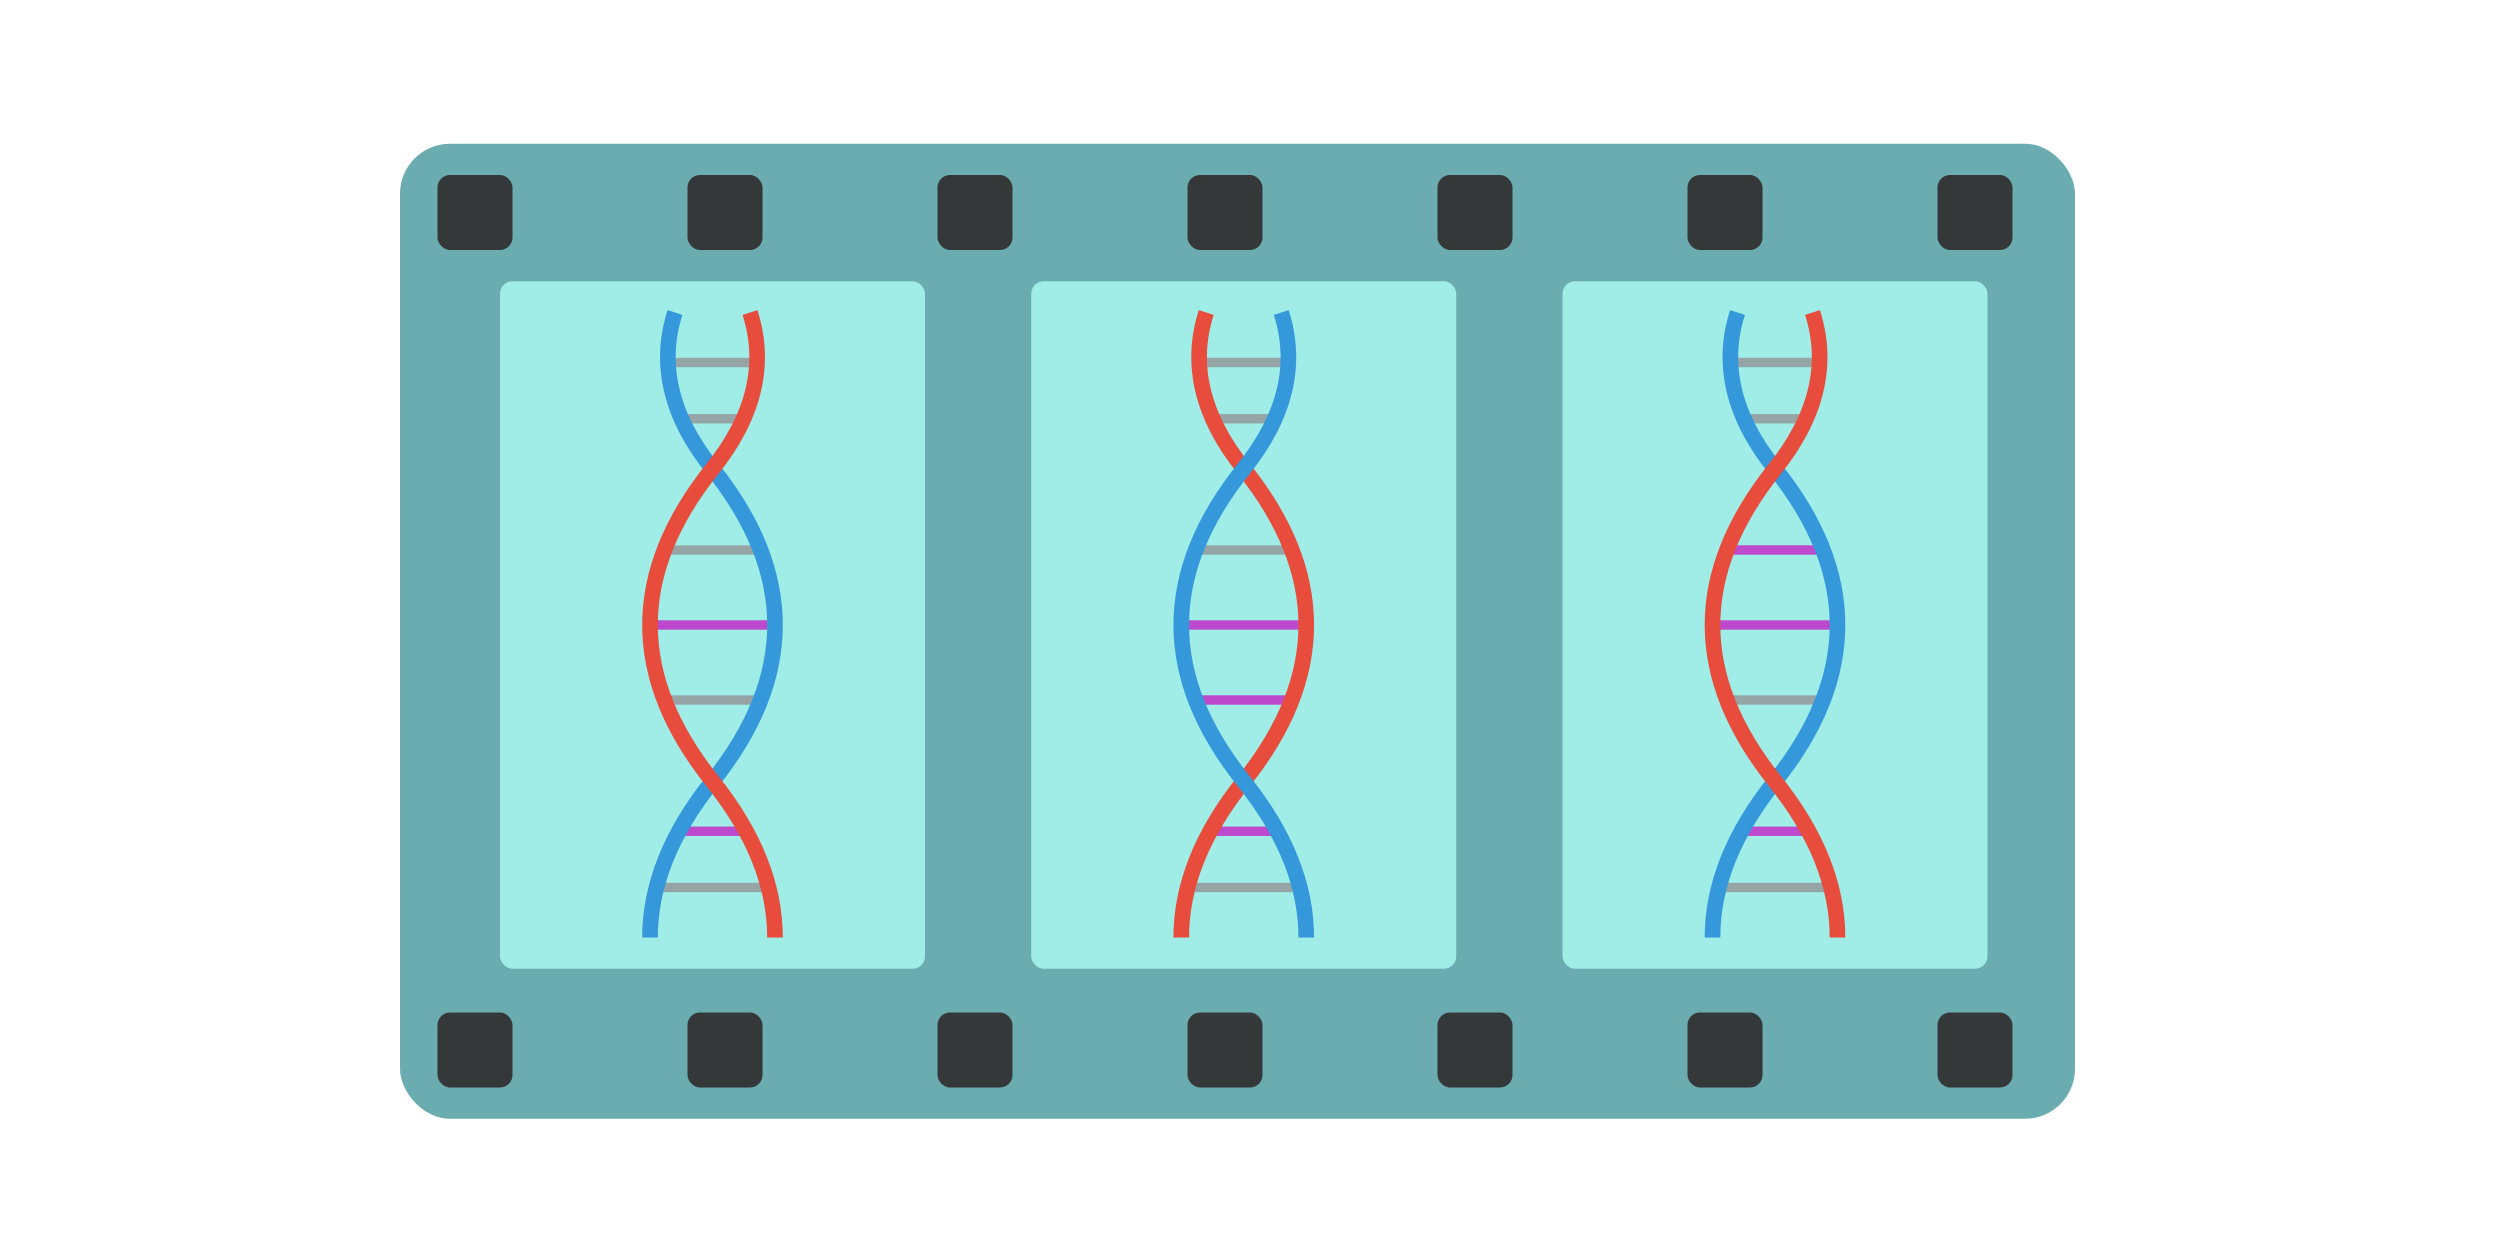 <svg viewBox="0 0 400 200" xmlns="http://www.w3.org/2000/svg">
  <!-- Film strip background - centered -->
  <rect x="64" y="23" width="268" height="156" fill="#6aacb0" rx="8"/>
  
  <!-- Left perforations -->
  <rect x="70" y="28" width="12" height="12" fill="#343838" rx="2"/>
  <rect x="70" y="162" width="12" height="12" fill="#343838" rx="2"/>

  <rect x="110" y="28" width="12" height="12" fill="#343838" rx="2"/>
  <rect x="110" y="162" width="12" height="12" fill="#343838" rx="2"/>
  
  <!-- Left-center perforations -->
  <rect x="150" y="28" width="12" height="12" fill="#343838" rx="2"/>
  <rect x="150" y="162" width="12" height="12" fill="#343838" rx="2"/>

  <rect x="190" y="28" width="12" height="12" fill="#343838" rx="2"/>
  <rect x="190" y="162" width="12" height="12" fill="#343838" rx="2"/>

  <!-- Right-center perforations -->
  <rect x="230" y="28" width="12" height="12" fill="#343838" rx="2"/>
  <rect x="230" y="162" width="12" height="12" fill="#343838" rx="2"/>

  <rect x="270" y="28" width="12" height="12" fill="#343838" rx="2"/>
  <rect x="270" y="162" width="12" height="12" fill="#343838" rx="2"/>

  <!-- Right perforations -->
  <rect x="310" y="28" width="12" height="12" fill="#343838" rx="2"/>
  <rect x="310" y="162" width="12" height="12" fill="#343838" rx="2"/>
  
  <!-- Film cell 1 -->
  <rect x="80" y="45" width="68" height="110" fill="#9fede6" rx="2"/>
  
  <!-- Film cell 2 -->
  <rect x="165" y="45" width="68" height="110" fill="#9fede6" rx="2"/>
  
  <!-- Film cell 3 -->
  <rect x="250" y="45" width="68" height="110" fill="#9fede6" rx="2"/>
  
  <!-- DNA Helix 1 -->
  <g transform="translate(114, 100)">
    <!-- Horizontal connections -->
    <line x1="-6" y1="-42" x2="6" y2="-42" stroke="#95a5a6" stroke-width="1.5"/>
    <line x1="-5" y1="-33" x2="5" y2="-33" stroke="#95a5a6" stroke-width="1.5"/>
    <line x1="-7" y1="-12" x2="7" y2="-12" stroke="#95a5a6" stroke-width="1.5"/>
    <line x1="-9" y1="-0" x2="9" y2="0" stroke="#bd49cc" stroke-width="1.5"/>
    <line x1="-7" y1="12" x2="7" y2="12" stroke="#95a5a6" stroke-width="1.5"/>
    <line x1="-5" y1="33" x2="5" y2="33" stroke="#bd49cc" stroke-width="1.5"/>
    <line x1="-8" y1="42" x2="8" y2="42" stroke="#95a5a6" stroke-width="1.5"/>

	<!-- Left (blue) strand -->
    <path d="M -6,-50 
             Q -10,-37.5 0,-25 
             T 10,0 
             T 0,25 
             T -10,50" 
          stroke="#3498db" stroke-width="2.5" fill="none"/>

    <!-- Right (red) strand -->
    <path d="M 6,-50 
             Q 10,-37.5 0,-25 
             T -10,0 
             T 0,25 
             T 10,50" 
          stroke="#e74c3c" stroke-width="2.5" fill="none"/>

  </g>
  
  <!-- DNA Helix 2 -->
  <g transform="translate(199, 100)">
    <!-- Horizontal connections -->
    <line x1="-6" y1="-42" x2="6" y2="-42" stroke="#95a5a6" stroke-width="1.5"/>
    <line x1="-5" y1="-33" x2="5" y2="-33" stroke="#95a5a6" stroke-width="1.5"/>
    <line x1="-7" y1="-12" x2="7" y2="-12" stroke="#95a5a6" stroke-width="1.5"/>
    <line x1="-9" y1="-0" x2="9" y2="0" stroke="#bd49cc" stroke-width="1.5"/>
    <line x1="-7" y1="12" x2="7" y2="12" stroke="#bd49cc" stroke-width="1.5"/>
    <line x1="-5" y1="33" x2="5" y2="33" stroke="#bd49cc" stroke-width="1.5"/>
    <line x1="-8" y1="42" x2="8" y2="42" stroke="#95a5a6" stroke-width="1.5"/>

	<!-- Left (blue) strand -->
    <path d="M -6,-50 
             Q -10,-37.5 0,-25 
             T 10,0 
             T 0,25 
             T -10,50" 
          stroke="#e74c3c" stroke-width="2.5" fill="none"/>

    <!-- Right (red) strand -->
    <path d="M 6,-50 
             Q 10,-37.5 0,-25 
             T -10,0 
             T 0,25 
             T 10,50" 
          stroke="#3498db" stroke-width="2.5" fill="none"/>
  </g>
  
  <!-- DNA Helix 3 -->
  <g transform="translate(284, 100)">
    <!-- Horizontal connections -->
    <line x1="-6" y1="-42" x2="6" y2="-42" stroke="#95a5a6" stroke-width="1.5"/>
    <line x1="-5" y1="-33" x2="5" y2="-33" stroke="#95a5a6" stroke-width="1.5"/>
    <line x1="-7" y1="-12" x2="7" y2="-12" stroke="#bd49cc" stroke-width="1.5"/>
    <line x1="-9" y1="-0" x2="9" y2="0" stroke="#bd49cc" stroke-width="1.5"/>
    <line x1="-7" y1="12" x2="7" y2="12" stroke="#95a5a6" stroke-width="1.5"/>
    <line x1="-5" y1="33" x2="5" y2="33" stroke="#bd49cc" stroke-width="1.5"/>
    <line x1="-8" y1="42" x2="8" y2="42" stroke="#95a5a6" stroke-width="1.5"/>

	<!-- Left (blue) strand -->
    <path d="M -6,-50 
             Q -10,-37.5 0,-25 
             T 10,0 
             T 0,25 
             T -10,50" 
          stroke="#3498db" stroke-width="2.5" fill="none"/>

    <!-- Right (red) strand -->
    <path d="M 6,-50 
             Q 10,-37.5 0,-25 
             T -10,0 
             T 0,25 
             T 10,50" 
          stroke="#e74c3c" stroke-width="2.5" fill="none"/>
  </g>
</svg>